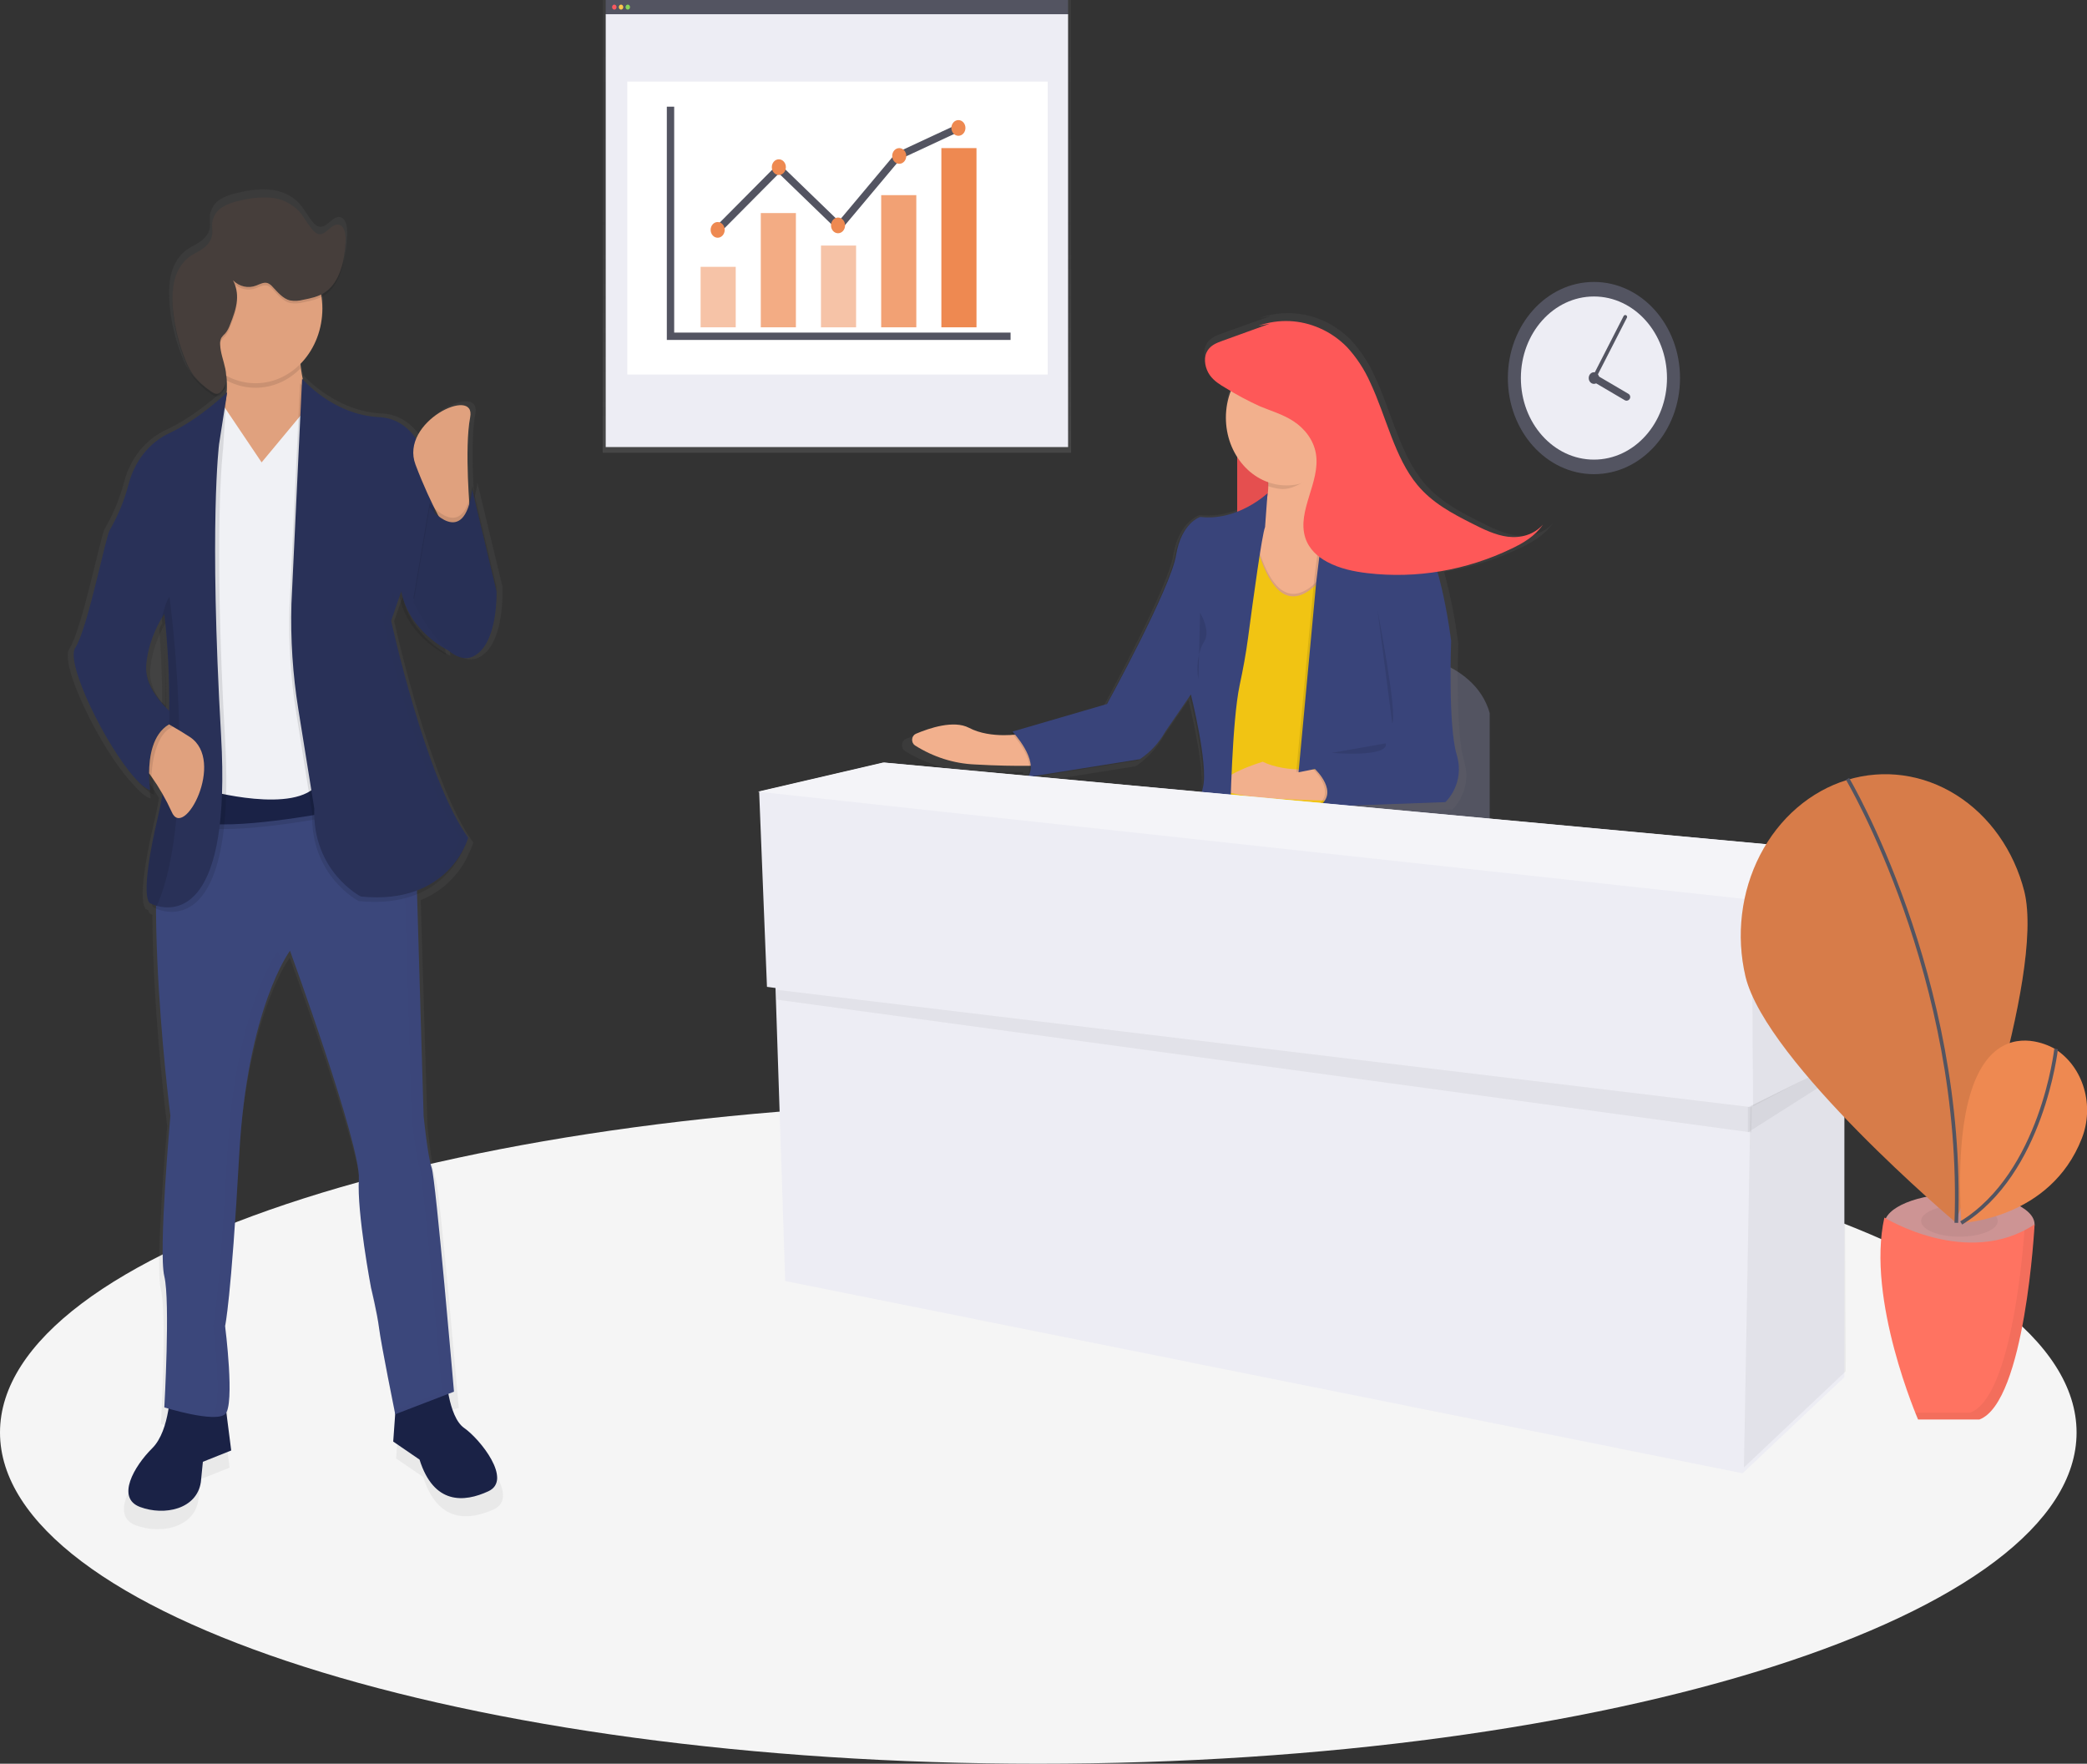 <svg width="568" height="480" viewBox="0 0 568 480" fill="none" xmlns="http://www.w3.org/2000/svg">
<rect x="0" y="0" width="568" height="480" fill="#333333" stroke="none"/>
<g clip-path="url(#clip0)">
<path d="M164.035 0V6.825V123.216H291.506V6.825V0H164.035Z" fill="url(#paint0_linear)"/>
<path d="M290.69 0H164.851V3.98H290.69V0Z" fill="#535461"/>
<path d="M290.69 3.868H164.851V121.668H290.69V3.868Z" fill="#EDEDF4"/>
<path d="M285.13 22.199H170.731V101.928H285.13V22.199Z" fill="white"/>
<path d="M167.192 2.614C167.528 2.614 167.8 2.309 167.8 1.934C167.8 1.559 167.528 1.254 167.192 1.254C166.856 1.254 166.583 1.559 166.583 1.934C166.583 2.309 166.856 2.614 167.192 2.614Z" fill="#FA595F"/>
<path d="M169.024 2.614C169.361 2.614 169.633 2.309 169.633 1.934C169.633 1.559 169.361 1.254 169.024 1.254C168.688 1.254 168.416 1.559 168.416 1.934C168.416 2.309 168.688 2.614 169.024 2.614Z" fill="#FFC74C"/>
<path d="M170.857 2.614C171.193 2.614 171.466 2.309 171.466 1.934C171.466 1.559 171.193 1.254 170.857 1.254C170.521 1.254 170.248 1.559 170.248 1.934C170.248 2.309 170.521 2.614 170.857 2.614Z" fill="#85D459"/>
<path d="M182.486 29.031V91.515H275.038" stroke="#535461" stroke-width="2" stroke-miterlimit="10"/>
<path opacity="0.5" d="M200.235 72.617H190.676V89.077H200.235V72.617Z" fill="#EE8951"/>
<path opacity="0.7" d="M216.615 57.985H207.057V89.077H216.615V57.985Z" fill="#EE8951"/>
<path opacity="0.5" d="M232.995 66.829H223.437V89.084H232.995V66.829Z" fill="#EE8951"/>
<path opacity="0.8" d="M249.382 53.108H239.823V89.077H249.382V53.108Z" fill="#EE8951"/>
<path d="M265.762 40.306H256.204V89.077H265.762V40.306Z" fill="#EE8951"/>
<path d="M195.321 62.561L211.971 45.793L228.357 61.643L244.461 42.443L260.842 34.819" stroke="#535461" stroke-width="2" stroke-miterlimit="10"/>
<path d="M195.321 64.698C196.378 64.698 197.235 63.742 197.235 62.561C197.235 61.381 196.378 60.424 195.321 60.424C194.263 60.424 193.406 61.381 193.406 62.561C193.406 63.742 194.263 64.698 195.321 64.698Z" fill="#EE8951"/>
<path d="M228.081 63.479C229.138 63.479 229.995 62.522 229.995 61.342C229.995 60.162 229.138 59.205 228.081 59.205C227.024 59.205 226.167 60.162 226.167 61.342C226.167 62.522 227.024 63.479 228.081 63.479Z" fill="#EE8951"/>
<path d="M244.738 44.58C245.795 44.58 246.652 43.624 246.652 42.443C246.652 41.263 245.795 40.306 244.738 40.306C243.68 40.306 242.823 41.263 242.823 42.443C242.823 43.624 243.68 44.58 244.738 44.58Z" fill="#EE8951"/>
<path d="M211.971 47.629C213.028 47.629 213.885 46.672 213.885 45.491C213.885 44.311 213.028 43.354 211.971 43.354C210.914 43.354 210.057 44.311 210.057 45.491C210.057 46.672 210.914 47.629 211.971 47.629Z" fill="#EE8951"/>
<path d="M260.842 36.956C261.899 36.956 262.756 36 262.756 34.819C262.756 33.639 261.899 32.682 260.842 32.682C259.785 32.682 258.928 33.639 258.928 34.819C258.928 36 259.785 36.956 260.842 36.956Z" fill="#EE8951"/>
<path d="M282.582 480C438.647 480 565.163 439.642 565.163 389.858C565.163 340.074 438.647 299.716 282.582 299.716C126.516 299.716 0 340.074 0 389.858C0 439.642 126.516 480 282.582 480Z" fill="#F5F5F5"/>
<path d="M342.931 216.245C342.931 216.245 350.739 173.438 380.587 177.404C380.587 177.404 401.179 178.987 405.44 194.053V227.345L342.931 216.245Z" fill="#535461"/>
<path d="M412.82 145.738C409.318 145.296 405.999 143.636 402.735 142.01C397.25 139.242 391.633 136.32 387.39 131.184C381.014 123.476 378.698 112.096 374.211 102.545C372.55 98.803 370.328 95.407 367.64 92.503C365.416 90.245 362.84 88.461 360.04 87.241C354.536 84.799 348.447 84.552 342.8 86.54L345.938 85.959L332.513 90.745C330.844 91.347 329.011 92.111 328.164 93.996C327.317 95.881 327.856 98.579 329.061 100.302C330.266 102.026 331.961 103.028 333.605 103.995L335.017 104.822C333.871 107.821 333.434 111.098 333.747 114.34C334.06 117.581 335.114 120.679 336.806 123.335V138.702C333.489 140.038 329.949 140.541 326.438 140.174C325.473 140.533 324.584 141.11 323.827 141.87C322.189 143.271 320.112 146.074 319.265 151.253C317.84 159.984 301.692 189.723 300.01 192.778L273.651 200.486L273.808 200.654L273.3 200.801C273.3 200.801 273.507 201.018 273.833 201.404C270.858 201.628 265.624 201.614 261.463 199.428C257.195 197.185 250.342 199.484 246.526 201.109C246.24 201.232 245.99 201.443 245.806 201.717C245.623 201.992 245.512 202.319 245.488 202.66C245.464 203.002 245.526 203.344 245.669 203.648C245.812 203.951 246.028 204.203 246.294 204.375C251.431 207.63 257.192 209.464 263.095 209.721C269.534 210.1 274.806 210.149 278.414 210.107C278.499 210.715 278.471 211.336 278.332 211.932C278.192 212.527 277.945 213.084 277.605 213.568L309.104 208.537C310.026 207.949 310.898 207.266 311.708 206.498C313.646 204.78 315.315 202.715 316.648 200.388L323.432 190.486C323.859 192.196 328.283 210.345 326.796 216.364L325.208 223.035L334.484 224.107V223.883L362.556 228.088V227.387H362.606L362.726 221.508L395.267 220.338C395.267 220.338 400.915 215.215 398.449 207.024C395.982 198.832 396.892 175.084 396.892 175.084C396.042 168.5 394.752 161.995 393.032 155.625C400.223 154.479 407.245 152.268 413.912 149.052C417.151 147.497 420.421 145.612 422.699 142.325C420.088 145.268 416.322 146.179 412.82 145.738Z" fill="url(#paint1_linear)"/>
<path d="M363.077 105.46H336.718V151.007H363.077V105.46Z" fill="#FE5858"/>
<path opacity="0.1" d="M363.077 105.46H336.718V151.007H363.077V105.46Z" fill="black"/>
<path d="M342.172 122.2C343.813 124.59 344.828 127.441 345.102 130.436C345.377 133.432 344.902 136.454 343.728 139.165C339.699 148.835 342.166 162.759 345.41 164.882C348.655 167.005 361.54 169.899 365.562 163.719C369.585 157.538 369.359 139.684 368.035 137.091C366.711 134.498 356.895 132.305 357.316 117.667L342.172 122.2Z" fill="#F2B08D"/>
<path opacity="0.1" d="M340.484 140.188C340.484 140.188 345.655 178.896 363.165 152.255L361.715 225.131L330.053 220.415L340.484 140.188Z" fill="black"/>
<path d="M340.44 140.882C340.44 140.882 345.611 179.59 363.121 152.948L361.671 225.824L330.009 221.108L340.44 140.882Z" fill="#F1C413"/>
<path d="M359.77 209.168C359.77 209.168 350.249 210.513 343.659 207.304C343.659 207.304 331.107 211.095 332.363 214.388C333.618 217.682 362.418 217.892 362.418 217.892L359.77 209.168Z" fill="#F2B08D"/>
<path d="M277.975 199.729C277.975 199.729 269.697 201.215 263.722 198.075C259.593 195.903 252.953 198.131 249.25 199.708C248.973 199.827 248.732 200.032 248.555 200.297C248.377 200.563 248.271 200.879 248.247 201.209C248.224 201.539 248.284 201.87 248.421 202.164C248.559 202.457 248.768 202.701 249.024 202.868C254 206.021 259.581 207.797 265.298 208.047C277.448 208.747 285.318 208.271 285.318 208.271L277.975 199.729Z" fill="#F2B08D"/>
<path opacity="0.1" d="M357.611 158.253L352.791 210.107L357.259 209.224C357.259 209.224 364.163 215.622 358.188 219.469L392.75 218.277C392.75 218.277 398.223 213.316 395.831 205.349C393.44 197.382 394.325 174.405 394.325 174.405C394.325 174.405 390.767 145.324 383.7 143.804C383.7 143.804 369.41 140.679 361.063 130.308L357.611 158.253Z" fill="black"/>
<path d="M358.232 158.323L353.412 210.177L357.881 209.294C357.881 209.294 364.784 215.692 358.81 219.539L393.371 218.298C393.371 218.298 398.844 213.337 396.453 205.37C394.062 197.403 394.947 174.426 394.947 174.426C394.947 174.426 391.388 145.345 384.321 143.825C384.321 143.825 370.031 140.7 361.684 130.329L358.232 158.323Z" fill="#39447A"/>
<path opacity="0.1" d="M344.626 134.547C344.626 134.547 336.555 142.178 326.331 140.994C326.331 140.994 321.179 142.493 319.729 151.421C318.279 160.348 300.945 191.895 300.945 191.895L275.214 199.4C275.214 199.4 282.626 207.248 279.387 211.775L309.901 206.919C312.717 205.046 315.096 202.455 316.842 199.358L323.746 189.316C323.746 189.316 328.547 208.404 327.041 214.542L325.503 221.01L334.49 222.054C334.49 222.054 334.93 196.674 337.045 186.815C337.961 182.547 338.752 178.259 339.329 173.921C340.798 162.85 343.095 146.011 343.954 143.79L344.626 134.547Z" fill="black"/>
<path d="M344.971 134.239C344.971 134.239 336.9 141.898 326.677 140.686C326.677 140.686 321.524 142.185 320.074 151.112C318.624 160.04 301.284 191.594 301.284 191.594L275.553 199.098C275.553 199.098 282.964 206.947 279.726 211.473L310.24 206.617C313.067 204.742 315.455 202.143 317.206 199.035L324.11 188.994C324.11 188.994 328.911 208.082 327.405 214.22L325.867 220.688L334.835 221.697C334.835 221.697 335.275 196.316 337.39 186.457C338.306 182.19 339.097 177.901 339.674 173.564C341.143 162.492 343.44 145.654 344.299 143.432L344.971 134.239Z" fill="#39447A"/>
<path opacity="0.1" d="M359.807 127.358C358.333 124.758 357.071 123.651 357.215 118.697L342.078 123.237C343.869 125.85 344.913 129.005 345.071 132.291C346.144 132.67 347.248 132.925 348.366 133.055C352.502 133.538 356.663 129.838 359.807 127.358Z" fill="black"/>
<path d="M366.566 115.575C367.506 105.451 360.918 96.393 351.851 95.344C342.783 94.294 334.671 101.65 333.73 111.774C332.79 121.898 339.379 130.956 348.446 132.005C357.513 133.055 365.626 125.699 366.566 115.575Z" fill="#F2B08D"/>
<path opacity="0.1" d="M326.608 166.725C326.608 166.725 329.595 171.63 327.762 174.552C325.93 177.474 325.509 181.98 326.181 184.86" fill="black"/>
<path opacity="0.1" d="M374.895 166.024C374.895 166.024 380.411 194.284 378.918 196.912L374.895 166.024Z" fill="black"/>
<path opacity="0.1" d="M362.412 204.9C362.412 204.9 378.052 206.246 377.16 202.294L362.412 204.9Z" fill="black"/>
<path d="M342.523 88.642C347.997 86.725 353.895 86.973 359.224 89.343C361.945 90.53 364.447 92.266 366.604 94.465C369.207 97.278 371.36 100.568 372.968 104.192C377.299 113.448 379.545 124.478 385.721 131.94C389.832 136.909 395.273 139.747 400.589 142.451C403.727 144.042 406.965 145.64 410.36 146.067C413.756 146.495 417.402 145.612 419.931 142.767C417.747 145.948 414.578 147.777 411.44 149.284C399.087 155.236 385.572 157.545 372.19 155.989C368.424 155.541 364.659 154.77 361.169 152.906C358.659 151.561 356.224 149.452 355.232 146.291C352.948 139.004 359.362 131.268 358.157 123.581C357.529 119.636 354.962 116.573 352.101 114.681C349.239 112.789 346.044 111.879 342.988 110.617C339.777 109.166 336.647 107.497 333.618 105.621C332.024 104.682 330.379 103.694 329.225 102.04C328.07 100.387 327.499 97.836 328.359 95.951C329.218 94.066 330.957 93.386 332.57 92.798L345.58 88.096" fill="#FE5858"/>
<path d="M506.226 232.103L240.69 207.528L206.611 215.453L208.739 268.569L211.067 268.884L213.709 348.634L474.281 400.951L501.971 374.792V288.329L505.517 286.01L506.226 232.103Z" fill="#EDEDF4"/>
<path opacity="0.05" d="M506.583 232.103L505.874 286.01L477.118 301.069L476.76 244.786L506.583 232.103Z" fill="black"/>
<path opacity="0.05" d="M501.971 288.385L502.322 373.209L474.632 399.367L476.409 301.069L501.971 288.385Z" fill="black"/>
<path opacity="0.05" d="M211.418 272.051L476.622 308.188L476.76 301.335L211.224 269.361L211.418 272.051Z" fill="black"/>
<path opacity="0.05" d="M501.971 291.497V288.385L475.699 301.335V308.202L501.971 291.497Z" fill="black"/>
<path d="M206.253 215.453L240.332 207.528L505.874 232.103L476.051 244.786L206.253 215.453Z" fill="#F4F4F8"/>
<path d="M533.288 341.606C544.577 341.606 553.728 337.854 553.728 333.225C553.728 328.597 544.577 324.844 533.288 324.844C521.998 324.844 512.847 328.597 512.847 333.225C512.847 337.854 521.998 341.606 533.288 341.606Z" fill="#CD9494"/>
<path opacity="0.05" d="M533.288 336.568C539.048 336.568 543.718 334.654 543.718 332.293C543.718 329.932 539.048 328.019 533.288 328.019C527.527 328.019 522.857 329.932 522.857 332.293C522.857 334.654 527.527 336.568 533.288 336.568Z" fill="black"/>
<path d="M512.853 331.361C512.853 331.361 535.378 345.334 553.735 333.225C553.735 333.225 551.224 381.66 538.716 386.319H522.029C522.029 386.319 507.845 353.714 512.853 331.361Z" fill="#FF7361"/>
<path d="M550.942 242.607C556.672 266.004 532.227 332.658 532.227 332.658C532.227 332.658 480.764 289.212 475.059 265.787C472.426 254.595 473.854 242.695 479.035 232.673C484.215 222.65 492.728 215.315 502.725 212.261C512.721 209.208 523.393 210.682 532.422 216.364C541.45 222.046 548.106 231.477 550.942 242.607Z" fill="#EE8951"/>
<path opacity="0.1" d="M550.942 242.607C556.672 266.004 532.227 332.658 532.227 332.658C532.227 332.658 480.764 289.212 475.059 265.787C472.426 254.595 473.854 242.695 479.035 232.673C484.215 222.65 492.728 215.315 502.725 212.261C512.721 209.208 523.393 210.682 532.422 216.364C541.45 222.046 548.106 231.477 550.942 242.607Z" fill="black"/>
<path d="M502.83 211.971C502.83 211.971 534.838 265.927 532.434 332.791" stroke="#535461" stroke-miterlimit="10"/>
<path d="M559.113 285.372C559.113 285.372 530.081 267.742 533.783 332.833C533.783 332.833 558.002 331.866 566.594 309.807C568.274 305.517 568.486 300.688 567.19 296.235C565.895 291.783 563.182 288.015 559.565 285.646L559.113 285.372Z" fill="#EE8951"/>
<path d="M559.59 285.484C559.59 285.484 555.825 319.274 533.758 332.833" stroke="#535461" stroke-miterlimit="10"/>
<path opacity="0.05" d="M550.998 334.809C550.151 345.95 546.693 380.559 536.212 384.455H521.232C521.708 385.647 521.997 386.319 521.997 386.319H538.685C551.199 381.66 553.703 333.225 553.703 333.225C552.826 333.803 551.923 334.332 550.998 334.809Z" fill="black"/>
<path d="M433.807 129.046C446.746 129.046 457.236 117.335 457.236 102.888C457.236 88.441 446.746 76.73 433.807 76.73C420.868 76.73 410.379 88.441 410.379 102.888C410.379 117.335 420.868 129.046 433.807 129.046Z" fill="#535461"/>
<path d="M433.807 125.087C444.788 125.087 453.69 115.148 453.69 102.888C453.69 90.628 444.788 80.689 433.807 80.689C422.827 80.689 413.925 90.628 413.925 102.888C413.925 115.148 422.827 125.087 433.807 125.087Z" fill="#EDEDF4"/>
<path d="M433.807 104.472C434.591 104.472 435.226 103.763 435.226 102.888C435.226 102.014 434.591 101.305 433.807 101.305C433.024 101.305 432.389 102.014 432.389 102.888C432.389 103.763 433.024 104.472 433.807 104.472Z" fill="#535461"/>
<path d="M442.33 86.239L433.807 102.888" stroke="#535461" stroke-miterlimit="10" stroke-linecap="round"/>
<path d="M434.215 103.063L442.682 108.039" stroke="#535461" stroke-width="2" stroke-miterlimit="10" stroke-linecap="round"/>
<path d="M127.678 393.158C125.243 391.477 123.957 387.258 123.285 383.713L124.848 383.117C124.848 383.117 119.745 324.102 118.616 320.962C117.486 317.823 116.35 306.52 116.35 306.52L114.511 244.968C122.978 241.535 126.536 234.892 127.735 231.984C128.167 231.128 128.528 230.229 128.814 229.3C116.89 212.98 107.281 169.037 107.281 169.037L108.894 164.398L109.603 162.359C111.97 173.501 122.582 178.476 122.582 178.476L122.425 176.843C122.846 177.074 123.103 177.201 123.141 177.215C125.369 179.057 127.735 180.018 129.95 179.107C136.904 176.142 136.791 162.555 136.753 161.042C136.753 160.166 136.753 159.64 136.753 159.64L129.944 131.387C129.766 132.815 129.474 134.222 129.072 135.591C128.676 129.74 128.174 118.774 129.379 112.544C130.716 105.621 117.643 110.386 114.248 118.549C113.041 116.735 111.48 115.249 109.684 114.205C107.888 113.162 105.904 112.586 103.88 112.523C92.031 111.956 83.928 103.596 82.541 102.089C82.238 100.659 82.005 99.211 81.845 97.752C84.151 95.449 85.901 92.535 86.936 89.28C87.97 86.024 88.254 82.53 87.763 79.119C88.068 78.966 88.365 78.796 88.654 78.608C92.859 75.805 94.209 69.8 94.472 64.376C94.472 64.096 94.472 63.794 94.472 63.493C94.535 61.692 94.165 59.464 92.589 59.1C90.525 58.616 89.012 62.085 86.941 61.713C86.306 61.546 85.733 61.161 85.303 60.613C83.878 59.036 82.918 57.011 81.506 55.435C79.397 53.08 76.397 51.882 73.41 51.595C70.415 51.414 67.412 51.728 64.498 52.527C62.893 52.819 61.343 53.406 59.91 54.264C59.201 54.695 58.586 55.295 58.108 56.022C57.631 56.749 57.303 57.584 57.149 58.469C57.11 58.85 57.099 59.235 57.118 59.618C57.118 60.2 57.118 60.795 57.161 61.377C57.154 61.631 57.129 61.884 57.086 62.134C56.785 63.78 55.567 65.042 54.268 65.904C52.969 66.766 51.519 67.368 50.296 68.356C48.34 70.037 46.981 72.438 46.461 75.132C46.147 76.65 46.003 78.206 46.034 79.764C46.019 81.17 46.092 82.575 46.254 83.969C46.771 88.659 47.951 93.228 49.75 97.507C50.342 99.011 51.106 100.424 52.022 101.711C53.366 103.347 54.91 104.762 56.609 105.915C57.3 106.434 58.122 106.966 58.913 106.679C59.143 106.583 59.356 106.441 59.54 106.259C60.707 105.18 61.103 103.456 61.065 101.732C61.065 101.914 61.115 102.103 61.134 102.279L61.247 102.335C61.328 103.468 61.328 104.607 61.247 105.74C60.199 106.735 53.088 113.35 45.13 117.008C42.437 118.255 40.025 120.155 38.071 122.572C36.117 124.989 34.67 127.861 33.834 130.98C32.632 135.556 30.835 139.91 28.499 143.902C27.363 145.787 22.267 171.525 18.866 176.549C16.023 180.753 27.464 203.877 35.591 212.763L35.955 213.148C37.838 215.348 39.57 216.883 40.976 217.352C40.775 215.929 40.67 214.491 40.662 213.05C41.585 214.451 42.476 215.818 43.279 217.17C42.946 219.153 42.557 221.101 42.105 223C36.457 246.825 39.84 247.484 39.84 247.484C39.84 247.484 40.009 247.575 40.304 247.701C40.599 248.661 40.969 248.738 40.969 248.738C40.969 248.738 41.145 248.836 41.465 248.969C41.603 276.445 45.501 306.499 45.501 306.499C45.501 306.499 42.099 344.17 43.8 351.073C45.501 357.975 43.8 387.511 43.8 387.511L44.961 387.854C44.333 391.582 43.078 396.158 40.398 398.813C35.296 403.838 30.2 412.625 36.997 415.133C43.794 417.642 52.862 415.764 53.992 408.224L54.557 402.576L62.49 399.437L61.134 388.926C63.368 384.939 60.789 364.905 60.789 364.905C60.789 364.905 62.49 357.996 64.755 317.192C64.818 316.043 64.894 314.929 64.969 313.822C64.969 313.499 65.013 313.184 65.038 312.869C65.101 312.033 65.168 311.208 65.239 310.395C65.239 310.115 65.289 309.828 65.314 309.547C65.408 308.503 65.508 307.445 65.615 306.457C65.615 306.303 65.653 306.149 65.665 305.995C65.762 305.13 65.86 304.28 65.96 303.444L66.067 302.575C66.163 301.814 66.264 301.066 66.368 300.333C66.368 300.116 66.425 299.898 66.456 299.688C66.59 298.754 66.728 297.85 66.87 296.976L66.971 296.381C67.084 295.685 67.201 294.998 67.322 294.321L67.46 293.557C67.59 292.847 67.722 292.146 67.856 291.455L67.931 291.062C68.094 290.256 68.257 289.471 68.421 288.708L68.552 288.098C68.682 287.514 68.812 286.942 68.942 286.381L69.092 285.744C69.262 285.043 69.431 284.342 69.607 283.641V283.585C69.782 282.885 69.965 282.226 70.147 281.567L70.303 281C70.441 280.509 70.579 280.028 70.718 279.556L70.868 279.052C71.05 278.442 71.232 277.846 71.414 277.272L71.496 277.027C71.655 276.531 71.814 276.048 71.973 275.576L72.136 275.092C72.278 274.672 72.421 274.263 72.563 273.866L72.695 273.502C72.874 273.002 73.054 272.518 73.234 272.051L73.353 271.743C73.496 271.374 73.638 271.014 73.78 270.664L73.943 270.264C74.09 269.909 74.234 269.564 74.376 269.227L74.464 269.01C74.634 268.611 74.803 268.232 74.966 267.868L75.105 267.574L75.469 266.782L75.613 266.481L76.04 265.598V265.535L76.473 264.687L76.598 264.448C77.266 263.125 78.024 261.86 78.864 260.664C78.864 260.664 98.777 314.684 98.231 324.088C97.685 333.491 101.633 354.219 101.633 354.219C101.633 354.219 103.334 361.128 103.899 365.522C104.382 369.257 107.319 383.867 108.185 388.176L108.323 388.877V388.954L108.361 389.143V389.248V389.311L107.809 396.928L115.177 401.953C119.143 414.51 127.641 413.865 134.444 410.74C141.247 407.615 132.21 396.263 127.678 393.158ZM119.381 137.792L119.294 137.707V137.588L119.381 137.792ZM45.156 194.039C44.748 193.661 44.327 193.24 43.9 192.792C43.423 192.231 42.959 191.636 42.526 191.005L42.827 191.369C43.267 191.832 43.706 192.266 44.126 192.652C44.19 185.454 43.931 178.258 43.348 171.09C43.624 170.572 43.875 170.116 44.101 169.738C44.877 177.808 45.229 185.923 45.156 194.039Z" fill="url(#paint2_linear)"/>
<path d="M60.914 97.969V98.123L60.783 97.906L60.914 97.969ZM43.775 190.816C41.497 188.111 39.451 184.572 39.714 180.753C40.129 174.776 42.626 169.801 43.976 167.509C44.755 175.667 45.109 183.867 45.036 192.07C44.628 191.692 44.202 191.264 43.775 190.816ZM119.432 135.031L119.526 135.22L119.438 135.136L119.432 135.031Z" fill="url(#paint3_linear)"/>
<path d="M121.352 373.839C121.352 373.839 121.904 385.535 126.31 388.611C130.716 391.687 139.54 402.766 132.925 405.842C126.31 408.918 118.045 409.535 114.185 397.23L107.018 392.325L108.122 376.909L121.352 373.839Z" fill="#1A2246"/>
<path d="M46.392 377.518C46.392 377.518 46.392 389.213 41.434 394.133C36.476 399.052 31.512 407.671 38.127 410.13C44.741 412.59 53.559 410.747 54.664 403.361L55.216 397.825L62.929 394.749L60.726 377.518H46.392Z" fill="#1A2246"/>
<path d="M113.087 229.216L115.289 303.675C115.289 303.675 116.394 314.754 117.492 317.83C118.591 320.906 123.555 378.745 123.555 378.745L107.57 384.897C107.57 384.897 103.71 365.823 103.177 361.514C102.643 357.204 100.974 350.435 100.974 350.435C100.974 350.435 97.114 330.114 97.667 320.899C98.219 311.685 78.927 258.745 78.927 258.745C78.927 258.745 67.354 274.161 65.119 314.102C62.885 354.044 61.26 360.869 61.26 360.869C61.26 360.869 64.015 382.409 61.26 384.869C58.505 387.328 44.722 383.026 44.722 383.026C44.722 383.026 46.373 354.107 44.722 347.338C43.072 340.569 46.373 303.647 46.373 303.647C46.373 303.647 35.924 222.482 49.153 206.449L106.472 202.161L113.087 229.216Z" fill="#3B477B"/>
<g opacity="0.1">
<path opacity="0.1" d="M120.248 378.745C120.248 378.745 115.29 320.899 114.185 317.823C113.08 314.747 111.982 303.668 111.982 303.668L109.779 229.216L103.252 202.385L106.497 202.14L113.112 229.216L115.315 303.675C115.315 303.675 116.419 314.754 117.517 317.83C118.616 320.906 123.555 378.745 123.555 378.745L107.57 384.897L107.332 383.713L120.248 378.745Z" fill="black"/>
<path opacity="0.1" d="M57.971 384.904C60.726 382.444 57.971 360.904 57.971 360.904C57.971 360.904 59.622 354.135 61.831 314.137C64.04 274.14 75.638 258.78 75.638 258.78C75.638 258.78 76.102 260.048 76.893 262.227C73.46 268.716 66.795 284.812 65.182 314.165C62.979 354.163 61.322 360.932 61.322 360.932C61.322 360.932 64.078 382.472 61.322 384.932C60.463 385.703 58.523 385.808 56.27 385.598C56.881 385.533 57.467 385.294 57.971 384.904Z" fill="black"/>
</g>
<path d="M82.221 83.99C82.221 83.99 77.828 106.14 89.935 117.835C102.041 129.53 61.272 138.759 54.111 128.913C46.95 119.068 59.069 114.142 59.069 114.142C59.069 114.142 65.132 108.606 59.069 91.992L82.221 83.99Z" fill="#E0A17E"/>
<path d="M85.529 108.606L71.201 125.837L60.092 109.328L50.804 159.08L54.111 216.876C54.111 216.876 80.565 224.878 95.445 209.49L91.052 155.954L85.529 108.606Z" fill="#F0F1F5"/>
<path opacity="0.1" d="M86.627 214.451L88.817 222.482C88.817 222.482 62.916 227.387 54.093 224.941L56.295 216.329C56.295 216.329 80.565 223.063 86.627 214.451Z" fill="black"/>
<path d="M86.627 213.218L88.817 221.22C88.817 221.22 62.916 226.126 54.093 223.68L56.295 215.068C56.295 215.068 80.565 221.83 86.627 213.218Z" fill="#1A2246"/>
<path opacity="0.1" d="M81.669 104.297C81.669 104.297 89.935 114.142 102.612 114.759C115.29 115.375 116.94 132.606 116.94 132.606L121.333 178.154C121.333 178.154 110.859 173.248 108.656 162.156L105.901 170.158C105.901 170.158 115.271 213.232 126.844 229.237C126.844 229.237 121.886 247.701 97.635 245.234C97.635 245.234 84.406 238.465 84.958 221.234L80.659 194.256C79.133 184.78 78.502 175.15 78.776 165.526L81.669 104.297Z" fill="black"/>
<path d="M82.221 103.063C82.221 103.063 90.487 112.909 103.164 113.525C115.842 114.142 117.492 131.387 117.492 131.387L121.886 176.934C121.886 176.934 111.411 172.029 109.208 160.937L106.453 168.939C106.453 168.939 115.842 211.971 127.415 227.989C127.415 227.989 122.457 246.454 98.206 243.987C98.206 243.987 84.977 237.218 85.529 219.987L81.198 193.051C79.673 183.574 79.042 173.945 79.316 164.321L82.221 103.063Z" fill="#293158"/>
<path opacity="0.1" d="M61.674 107.289C61.674 107.289 55.505 115.277 47.114 119.166C44.491 120.4 42.147 122.268 40.251 124.638C38.354 127.007 36.953 129.817 36.15 132.865C34.985 137.347 33.236 141.614 30.959 145.528C29.855 147.371 24.897 172.604 21.589 177.53C18.282 182.456 34.819 213.835 41.98 216.301C41.98 216.301 39.225 199.07 50.245 197.227C50.245 197.227 40.323 190.458 40.875 182.456C41.428 174.454 45.833 168.301 45.833 168.301C45.833 168.301 49.693 199.687 44.183 223.07C38.672 246.454 41.98 247.07 41.98 247.07C41.98 247.07 64.573 259.375 61.272 201.523C57.971 143.671 60.72 122.137 60.72 122.137L61.674 107.289Z" fill="black"/>
<path d="M40.882 215.061C40.882 215.061 38.704 201.446 45.965 197.129C45.727 205.279 44.936 214.003 43.091 221.83C37.581 245.213 40.888 245.83 40.888 245.83C41.464 246.128 42.066 246.363 42.683 246.531C47.967 248.009 62.91 248.086 60.174 200.283C56.867 142.437 59.622 120.897 59.622 120.897L61.825 106.742C61.825 106.742 54.4 114.03 46.009 117.919C43.387 119.153 41.043 121.022 39.146 123.391C37.25 125.76 35.849 128.57 35.045 131.618C33.877 136.099 32.129 140.365 29.855 144.28C28.75 146.123 23.792 171.357 20.485 176.283C17.717 180.403 28.851 203.065 36.752 211.775C38.296 213.491 39.714 214.662 40.882 215.061ZM40.574 185.904C39.968 184.438 39.696 182.827 39.783 181.216C40.191 175.316 42.702 170.418 43.982 168.259C44.44 167.488 44.741 167.068 44.741 167.068C45.697 175.813 46.131 184.62 46.041 193.429C44.114 191.65 41.785 188.973 40.574 185.911V185.904Z" fill="#293158"/>
<path opacity="0.1" d="M69.544 105.53C66.794 105.534 64.079 104.839 61.605 103.498C61.184 99.963 60.339 96.508 59.094 93.225L82.24 85.223C81.393 90.186 81.233 95.264 81.763 100.281C78.418 103.67 74.061 105.542 69.544 105.53Z" fill="black"/>
<path d="M69.544 104.297C79.589 104.297 87.732 95.205 87.732 83.99C87.732 72.774 79.589 63.682 69.544 63.682C59.499 63.682 51.356 72.774 51.356 83.99C51.356 95.205 59.499 104.297 69.544 104.297Z" fill="#E0A17E"/>
<g opacity="0.1">
<path opacity="0.1" d="M125.218 227.989C113.645 211.992 104.275 168.911 104.275 168.911L107.018 160.909C107.256 162.094 107.596 163.251 108.034 164.363L106.465 168.911C106.465 168.911 115.842 211.971 127.415 227.989C127.415 227.989 122.89 244.807 101.42 244.183C120.994 243.609 125.218 227.989 125.218 227.989Z" fill="black"/>
</g>
<path d="M127.967 139.992C127.967 139.992 126.316 122.144 127.967 113.532C129.618 104.92 108.675 114.766 113.087 126.454C117.499 138.142 121.904 144.918 121.904 144.918L127.967 139.992Z" fill="#E0A17E"/>
<path opacity="0.1" d="M128.513 131.989L135.128 159.682C135.128 159.682 135.68 174.454 128.513 177.53C121.346 180.606 112.528 162.759 112.528 162.759L116.921 136.916C116.921 136.916 126.31 148.604 128.513 131.989Z" fill="black"/>
<path d="M128.513 133.223L135.128 160.916C135.128 160.916 135.68 175.687 128.513 178.763C121.346 181.839 112.528 163.992 112.528 163.992L116.921 138.149C116.921 138.149 126.31 149.837 128.513 133.223Z" fill="#293158"/>
<path opacity="0.02" d="M128.513 133.223L135.128 160.916C135.128 160.916 135.68 175.687 128.513 178.763C121.346 181.839 112.528 163.992 112.528 163.992L116.921 138.149C116.921 138.149 126.31 149.837 128.513 133.223Z" fill="black"/>
<path opacity="0.1" d="M43.091 221.83C37.581 245.213 40.888 245.83 40.888 245.83C41.464 246.128 42.066 246.363 42.683 246.531C48.237 234.051 49.178 213.667 48.695 196.078C48.695 195.938 48.695 195.798 48.695 195.651C48.364 184.542 47.512 173.46 46.141 162.45C45.513 163.06 44.773 165.162 44.001 168.259C44.459 167.488 44.76 167.068 44.76 167.068C45.716 175.813 46.15 184.62 46.059 193.429C46.147 194.665 46.121 195.907 45.984 197.136C45.727 205.279 44.936 214.003 43.091 221.83Z" fill="black"/>
<path d="M40.58 210.45L41.208 211.333C43.321 214.312 45.163 217.518 46.706 220.905C50.007 228.914 61.492 207.017 51.689 200.584C50.082 199.54 48.551 198.594 47.107 197.781L45.996 197.143C41.465 199.82 40.587 206.085 40.58 210.45Z" fill="#E0A17E"/>
<path opacity="0.1" d="M40.58 210.45L41.208 211.333C41.208 211.333 41.465 199.869 47.114 197.774L46.003 197.136C41.465 199.82 40.587 206.085 40.58 210.45Z" fill="black"/>
<path opacity="0.1" d="M69.764 78.398C70.787 78.005 71.86 77.382 72.902 77.767C73.377 77.98 73.805 78.305 74.157 78.72C75.594 80.234 77.012 81.992 78.939 82.462C80.13 82.664 81.346 82.605 82.516 82.287C84.55 81.887 86.64 81.46 88.409 80.283C92.501 77.557 93.807 71.643 94.058 66.331C94.146 64.544 93.813 62.232 92.244 61.86C90.236 61.384 88.767 64.79 86.74 64.418C86.121 64.252 85.564 63.875 85.146 63.339C83.765 61.797 82.83 59.835 81.45 58.259C79.3 56.017 76.516 54.686 73.579 54.496C70.664 54.318 67.741 54.625 64.906 55.407C63.344 55.694 61.836 56.269 60.444 57.109C59.75 57.536 59.15 58.128 58.685 58.844C58.221 59.56 57.904 60.382 57.758 61.251C57.62 62.442 57.908 63.668 57.695 64.838C57.4 66.457 56.22 67.683 54.952 68.538C53.685 69.393 52.279 69.94 51.086 70.942C49.182 72.594 47.862 74.945 47.358 77.578C46.868 80.197 46.8 82.892 47.158 85.538C47.652 90.132 48.792 94.611 50.534 98.81C51.11 100.281 51.853 101.663 52.743 102.923C54.048 104.53 55.551 105.922 57.205 107.058C57.877 107.562 58.68 108.088 59.446 107.807C59.677 107.715 59.889 107.575 60.074 107.394C61.636 105.936 61.787 103.295 61.329 101.087C60.871 98.88 60.005 96.743 59.91 94.472C59.85 93.835 59.964 93.193 60.237 92.629C60.564 92.173 60.934 91.757 61.341 91.389C61.883 90.71 62.308 89.927 62.596 89.077C63.431 86.975 64.278 84.767 64.479 82.448C64.657 80.549 64.285 78.636 63.419 76.989C64.265 77.84 65.301 78.42 66.418 78.668C67.534 78.915 68.69 78.822 69.764 78.398Z" fill="black"/>
<path d="M69.764 77.697C70.787 77.305 71.86 76.681 72.902 77.066C73.377 77.279 73.805 77.605 74.157 78.019C75.594 79.533 77.012 81.292 78.939 81.761C80.13 81.964 81.346 81.904 82.516 81.586C84.55 81.187 86.64 80.759 88.409 79.582C92.501 76.856 93.807 70.942 94.058 65.63C94.146 63.843 93.813 61.531 92.244 61.16C90.236 60.683 88.767 64.089 86.74 63.717C86.121 63.551 85.564 63.174 85.146 62.638C83.765 61.097 82.83 59.135 81.45 57.558C79.3 55.317 76.516 53.986 73.579 53.795C70.664 53.617 67.741 53.924 64.906 54.706C63.344 54.993 61.836 55.568 60.444 56.409C59.75 56.835 59.15 57.427 58.685 58.143C58.221 58.859 57.904 59.681 57.758 60.55C57.62 61.741 57.908 62.968 57.695 64.138C57.4 65.757 56.22 66.983 54.952 67.838C53.685 68.692 52.279 69.239 51.086 70.241C49.182 71.894 47.862 74.244 47.358 76.877C46.868 79.496 46.8 82.192 47.158 84.837C47.652 89.432 48.792 93.91 50.534 98.109C51.11 99.58 51.853 100.962 52.743 102.222C54.048 103.829 55.551 105.221 57.205 106.357C57.877 106.861 58.68 107.387 59.446 107.107C59.677 107.014 59.889 106.874 60.074 106.693C61.636 105.236 61.787 102.594 61.329 100.387C60.871 98.179 60.005 96.042 59.91 93.772C59.85 93.135 59.964 92.492 60.237 91.929C60.564 91.472 60.934 91.056 61.341 90.689C61.883 90.01 62.308 89.226 62.596 88.376C63.431 86.274 64.278 84.067 64.479 81.747C64.657 79.848 64.285 77.935 63.419 76.288C64.265 77.139 65.301 77.719 66.418 77.967C67.534 78.215 68.69 78.121 69.764 77.697Z" fill="#463E3B"/>
</g>
<defs>
<linearGradient id="paint0_linear" x1="227.767" y1="123.216" x2="227.767" y2="0" gradientUnits="userSpaceOnUse">
<stop stop-color="#808080" stop-opacity="0.25"/>
<stop offset="0.54" stop-color="#808080" stop-opacity="0.12"/>
<stop offset="1" stop-color="#808080" stop-opacity="0.1"/>
</linearGradient>
<linearGradient id="paint1_linear" x1="120719" y1="61951.1" x2="120719" y2="32808.4" gradientUnits="userSpaceOnUse">
<stop stop-color="#808080" stop-opacity="0.25"/>
<stop offset="0.54" stop-color="#808080" stop-opacity="0.12"/>
<stop offset="1" stop-color="#808080" stop-opacity="0.1"/>
</linearGradient>
<linearGradient id="paint2_linear" x1="32155.6" y1="255814" x2="32155.6" y2="66050.6" gradientUnits="userSpaceOnUse">
<stop stop-color="#808080" stop-opacity="0.25"/>
<stop offset="0.54" stop-color="#808080" stop-opacity="0.12"/>
<stop offset="1" stop-color="#808080" stop-opacity="0.1"/>
</linearGradient>
<linearGradient id="paint3_linear" x1="-29966.7" y1="36030.9" x2="-29966.7" y2="23377.2" gradientUnits="userSpaceOnUse">
<stop stop-color="#808080" stop-opacity="0.25"/>
<stop offset="0.54" stop-color="#808080" stop-opacity="0.12"/>
<stop offset="1" stop-color="#808080" stop-opacity="0.1"/>
</linearGradient>
<clipPath id="clip0">
<rect width="568" height="480" fill="white"/>
</clipPath>
</defs>
</svg>
